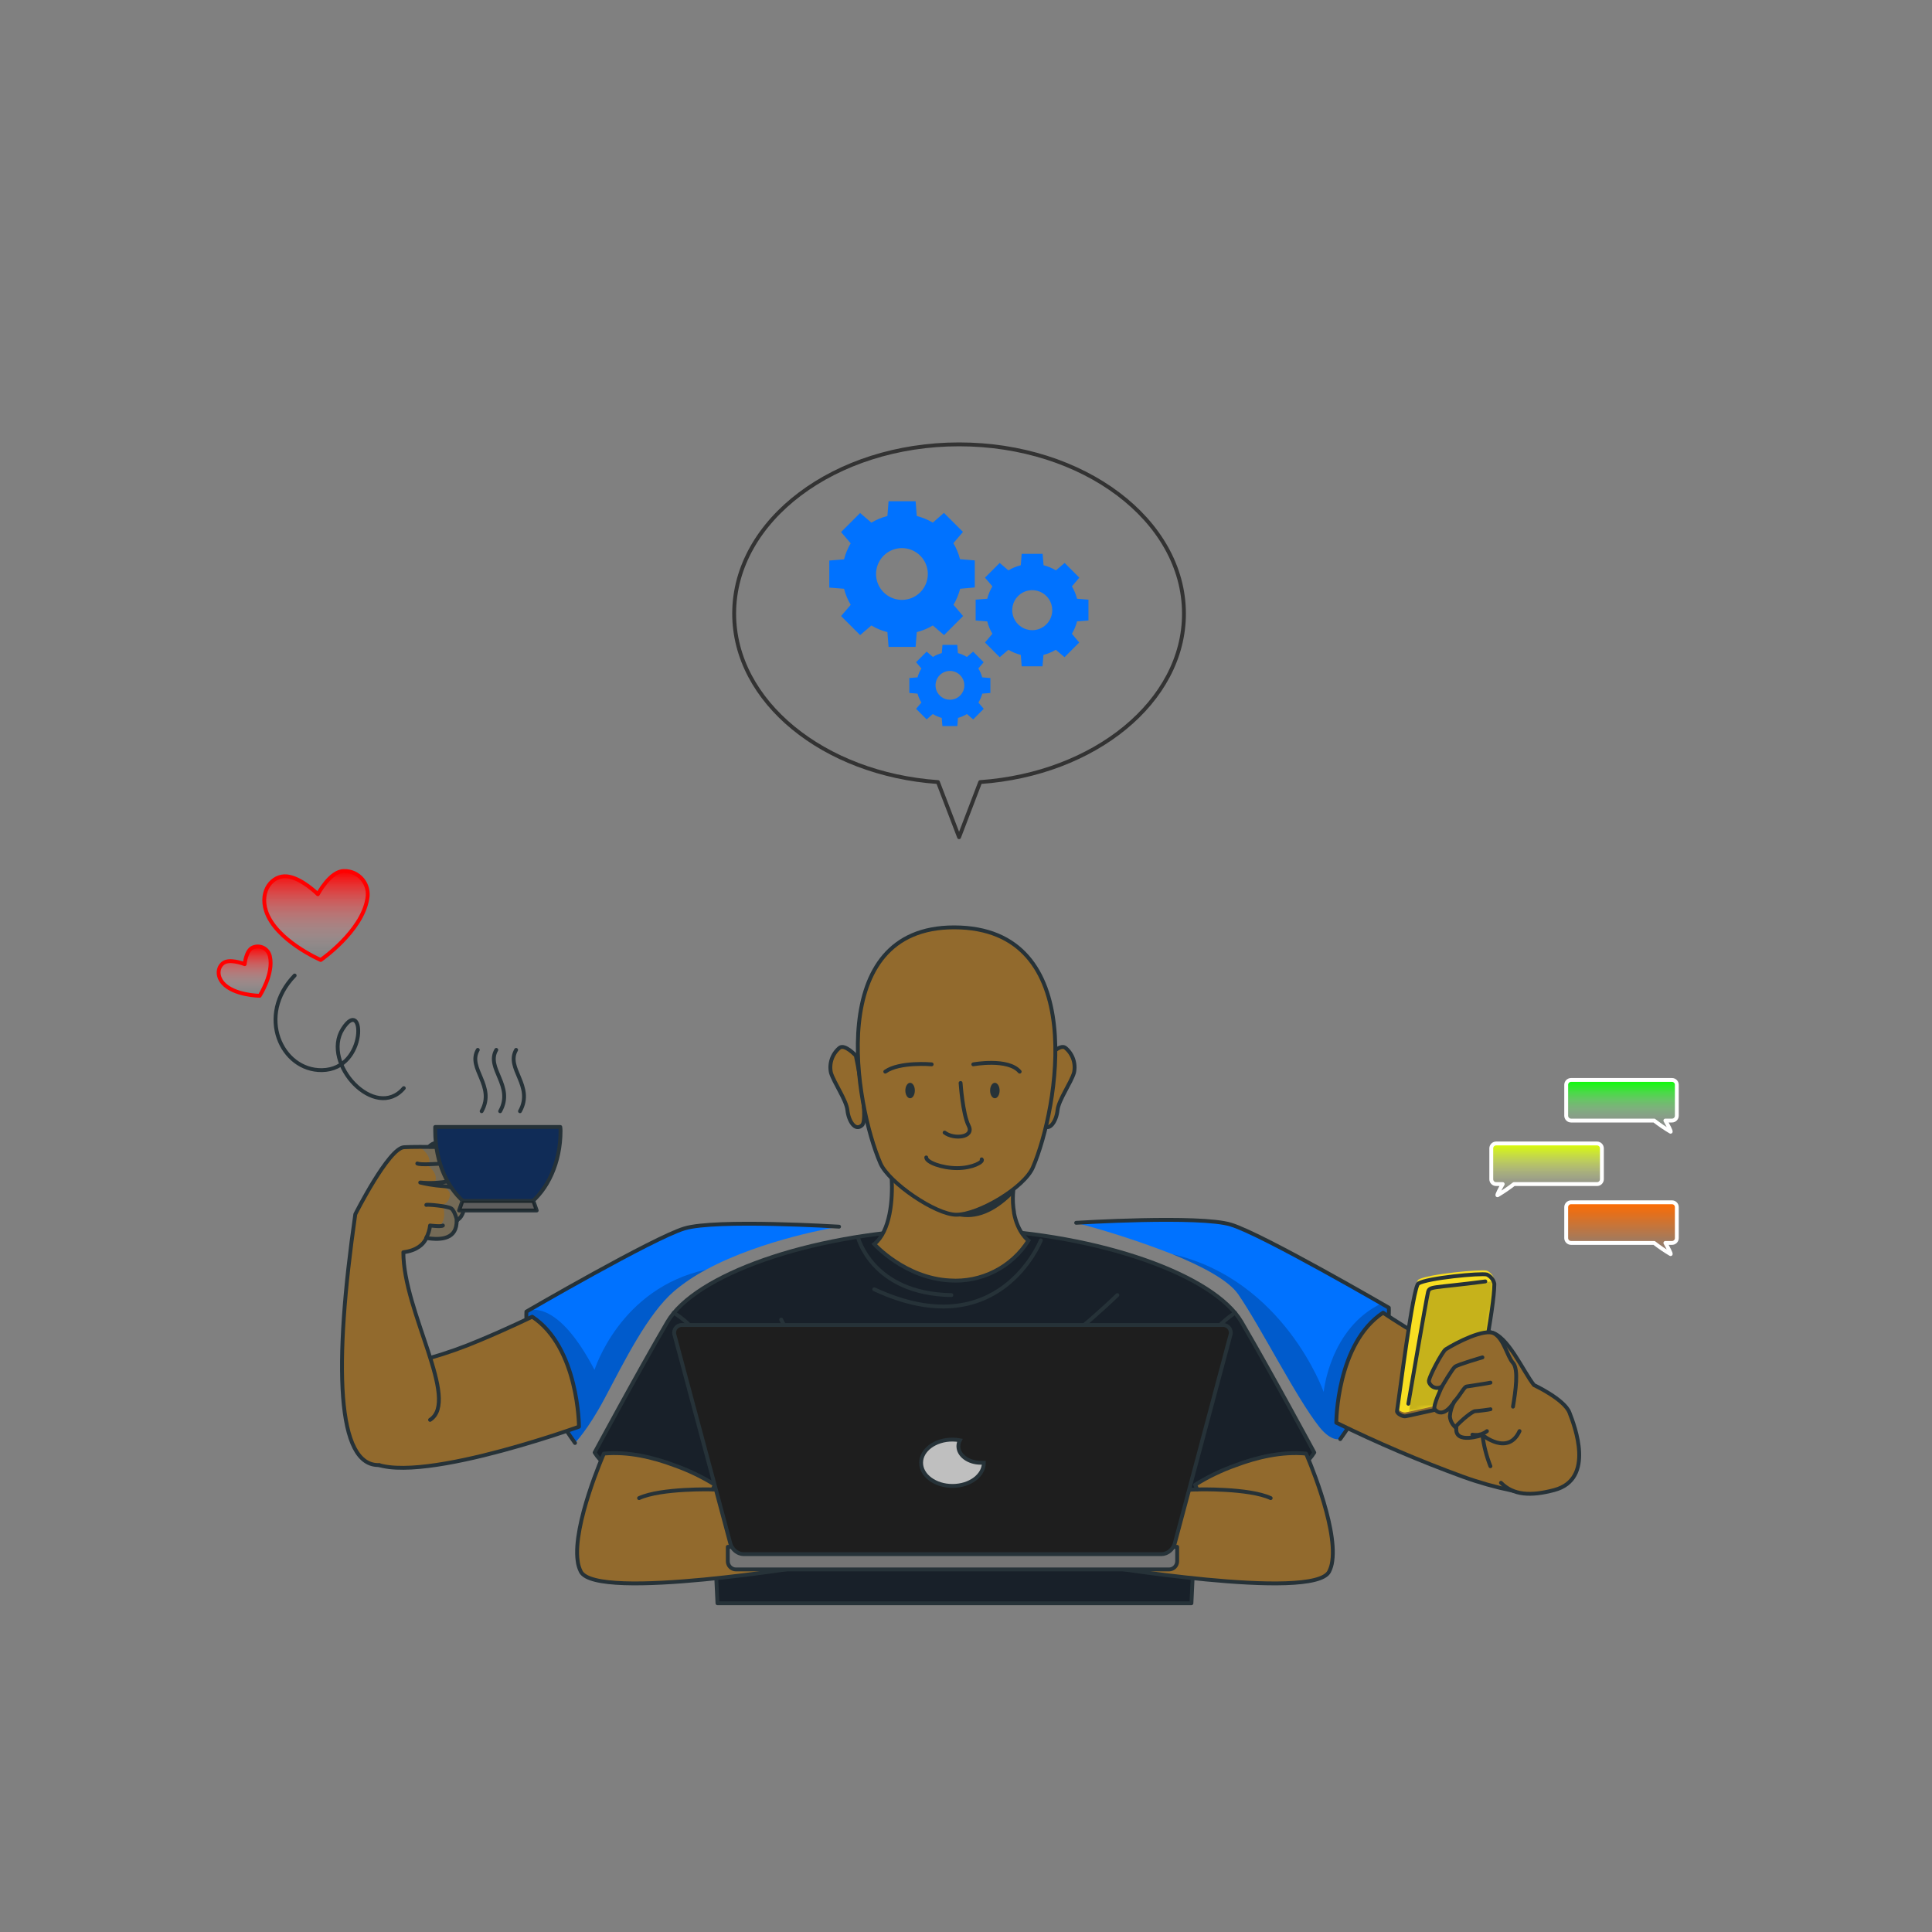 <svg width="500" height="500" viewBox="0 0 500 500" fill="none" xmlns="http://www.w3.org/2000/svg">
<rect x="0" y="0" width="500" height="500" fill="#808080" stroke="none"/>
<path d="M413.31 295.93H387.2C386.866 295.93 386.545 296.063 386.309 296.299C386.073 296.535 385.94 296.856 385.94 297.19V305.19C385.94 305.355 385.973 305.518 386.036 305.671C386.1 305.823 386.193 305.961 386.31 306.077C386.427 306.194 386.566 306.286 386.719 306.348C386.871 306.41 387.035 306.441 387.2 306.44H388.9C388.27 307.55 387.31 309.34 387.55 309.34C389.03 308.465 390.453 307.497 391.81 306.44H413.31C413.642 306.44 413.961 306.309 414.197 306.074C414.433 305.84 414.567 305.522 414.57 305.19V297.19C414.567 296.857 414.434 296.538 414.198 296.302C413.962 296.066 413.643 295.933 413.31 295.93Z" fill="url(#paint0_linear_0_1)" stroke="white" stroke-linecap="round" stroke-linejoin="round"/>
<path d="M406.59 311.15H432.7C432.866 311.149 433.03 311.18 433.184 311.243C433.337 311.306 433.477 311.399 433.594 311.516C433.711 311.633 433.804 311.773 433.867 311.926C433.93 312.08 433.961 312.244 433.96 312.41V320.41C433.961 320.576 433.93 320.74 433.867 320.894C433.804 321.047 433.711 321.187 433.594 321.304C433.477 321.421 433.337 321.514 433.184 321.577C433.03 321.64 432.866 321.671 432.7 321.67H431C431.62 322.78 432.59 324.57 432.35 324.57C430.87 323.695 429.447 322.727 428.09 321.67H406.59C406.256 321.67 405.935 321.537 405.699 321.301C405.463 321.065 405.33 320.744 405.33 320.41V312.41C405.33 312.076 405.463 311.755 405.699 311.519C405.935 311.283 406.256 311.15 406.59 311.15Z" fill="url(#paint1_linear_0_1)" stroke="white" stroke-linecap="round" stroke-linejoin="round"/>
<path d="M406.59 279.49H432.7C432.866 279.489 433.03 279.52 433.184 279.583C433.337 279.646 433.477 279.739 433.594 279.856C433.711 279.973 433.804 280.113 433.867 280.266C433.93 280.42 433.961 280.584 433.96 280.75V288.75C433.96 288.915 433.927 289.078 433.864 289.231C433.8 289.383 433.707 289.521 433.59 289.637C433.473 289.754 433.334 289.846 433.181 289.908C433.029 289.97 432.865 290.001 432.7 290H431C431.62 291.11 432.59 292.9 432.35 292.9C430.87 292.025 429.447 291.057 428.09 290H406.59C406.258 290 405.939 289.869 405.703 289.635C405.467 289.4 405.333 289.082 405.33 288.75V280.75C405.33 280.416 405.463 280.095 405.699 279.859C405.935 279.623 406.256 279.49 406.59 279.49Z" fill="url(#paint2_linear_0_1)" stroke="white" stroke-linecap="round" stroke-linejoin="round"/>
<path d="M95.05 232.64C95.235 231.753 95.216 230.835 94.995 229.956C94.774 229.076 94.357 228.259 93.775 227.564C93.192 226.869 92.46 226.315 91.633 225.944C90.806 225.573 89.906 225.393 89 225.42C85.42 225.42 82.26 231.42 82.26 231.42C82.26 231.42 78.02 227.17 74.26 226.8C70.5 226.43 67.11 230.48 68.86 235.8C71.38 243.42 83 248.44 83 248.44C83 248.44 93.62 241.12 95.05 232.64Z" fill="url(#paint3_linear_0_1)" stroke="#FF0000" stroke-linecap="round" stroke-linejoin="round"/>
<path d="M69.85 247.51C69.753 247.039 69.551 246.596 69.26 246.213C68.969 245.831 68.595 245.519 68.167 245.3C67.739 245.081 67.267 244.961 66.787 244.949C66.306 244.937 65.829 245.033 65.39 245.23C63.65 245.98 63.32 249.52 63.32 249.52C63.32 249.52 60.32 248.32 58.47 248.9C56.62 249.48 55.73 252.16 57.68 254.4C60.49 257.63 67.2 257.71 67.2 257.71C67.2 257.71 70.89 252 69.85 247.51Z" fill="url(#paint4_linear_0_1)" stroke="#FF0000" stroke-linecap="round" stroke-linejoin="round"/>
<path d="M76.26 252.46C66.26 262.77 72.8 277.13 83.34 276.95C95.27 276.76 94.34 257.38 88.69 266.3C83.04 275.22 97.14 290.3 104.5 281.61" stroke="#263238" stroke-linecap="round" stroke-linejoin="round"/>
<path d="M306.41 158.8C306.41 134.61 280.35 115 248.21 115C216.07 115 190 134.61 190 158.8C190 181.6 213.16 200.33 242.74 202.4L248.21 216.67L253.67 202.4C283.21 200.33 306.41 181.6 306.41 158.8Z" fill="url(#paint5_linear_0_1)" stroke="#333333" stroke-linecap="round" stroke-linejoin="round"/>
<path d="M252.27 152.03V145.03L248.45 144.72C248.082 143.26 247.502 141.862 246.73 140.57L249.22 137.66L244.29 132.73L241.41 135.26C240.116 134.492 238.718 133.913 237.26 133.54L236.96 129.72H229.96L229.66 133.54C228.202 133.913 226.804 134.492 225.51 135.26L222.6 132.77L217.67 137.7L220.16 140.61C219.388 141.902 218.808 143.3 218.44 144.76L214.62 145.07V152.07L218.44 152.37C218.808 153.83 219.388 155.228 220.16 156.52L217.67 159.44L222.6 164.36L225.51 161.87C226.8 162.646 228.199 163.226 229.66 163.59L229.96 167.41H236.96L237.26 163.59C238.721 163.226 240.12 162.646 241.41 161.87L244.32 164.36L249.25 159.44L246.76 156.52C247.532 155.228 248.112 153.83 248.48 152.37L252.27 152.03ZM233.41 155.25C232.085 155.248 230.791 154.853 229.69 154.116C228.59 153.379 227.733 152.331 227.227 151.107C226.722 149.883 226.59 148.536 226.85 147.237C227.11 145.938 227.749 144.745 228.686 143.809C229.623 142.873 230.817 142.236 232.117 141.978C233.416 141.72 234.763 141.854 235.986 142.361C237.21 142.868 238.256 143.727 238.992 144.829C239.727 145.93 240.12 147.225 240.12 148.55C240.12 149.431 239.946 150.303 239.609 151.116C239.272 151.93 238.777 152.669 238.154 153.291C237.531 153.913 236.791 154.407 235.977 154.743C235.163 155.079 234.291 155.251 233.41 155.25Z" fill="#0072FF"/>
<path d="M281.69 160.58V155.19L278.74 154.96C278.454 153.832 278.006 152.75 277.41 151.75L279.33 149.5L275.53 145.69L273.27 147.61C272.273 147.014 271.195 146.566 270.07 146.28L269.83 143.33H264.41L264.18 146.28C263.052 146.566 261.97 147.014 260.97 147.61L258.72 145.69L254.91 149.5L256.83 151.75C256.234 152.75 255.786 153.832 255.5 154.96L252.5 155.19V160.58L255.5 160.81C255.783 161.94 256.231 163.021 256.83 164.02L254.91 166.28L258.72 170.08L260.97 168.16C261.97 168.756 263.052 169.204 264.18 169.49L264.41 172.44H269.8L270.04 169.49C271.165 169.204 272.243 168.756 273.24 168.16L275.5 170.08L279.3 166.28L277.41 164.02C278.007 163.02 278.455 161.939 278.74 160.81L281.69 160.58ZM267.14 163.09C266.116 163.09 265.114 162.786 264.262 162.217C263.41 161.648 262.746 160.839 262.354 159.892C261.962 158.946 261.86 157.904 262.06 156.899C262.259 155.895 262.753 154.972 263.477 154.247C264.202 153.523 265.125 153.029 266.129 152.83C267.134 152.63 268.176 152.732 269.122 153.124C270.069 153.516 270.878 154.18 271.447 155.032C272.016 155.884 272.32 156.885 272.32 157.91C272.321 158.591 272.188 159.265 271.928 159.894C271.669 160.523 271.287 161.094 270.806 161.576C270.324 162.057 269.753 162.439 269.124 162.698C268.495 162.958 267.821 163.091 267.14 163.09Z" fill="#0072FF"/>
<path d="M256.31 179.34V175.47L254.19 175.3C253.973 174.488 253.635 173.713 253.19 173L254.57 171.38L251.84 168.64L250.22 170.02C249.504 169.574 248.725 169.237 247.91 169.02L247.74 166.89H243.91L243.74 169.02C242.925 169.237 242.146 169.574 241.43 170.02L239.81 168.64L237.08 171.38L238.46 173C238.015 173.713 237.677 174.488 237.46 175.3L235.34 175.47V179.34L237.46 179.51C237.678 180.325 238.015 181.104 238.46 181.82L237.08 183.44L239.81 186.18L241.41 184.79C242.126 185.235 242.905 185.572 243.72 185.79L243.89 187.91H247.76L247.93 185.79C248.745 185.572 249.524 185.235 250.24 184.79L251.86 186.18L254.59 183.44L253.21 181.82C253.655 181.104 253.992 180.325 254.21 179.51L256.31 179.34ZM245.85 181.09C245.111 181.092 244.389 180.875 243.774 180.466C243.159 180.056 242.679 179.474 242.396 178.792C242.112 178.11 242.038 177.359 242.181 176.635C242.325 175.91 242.68 175.245 243.203 174.723C243.725 174.2 244.39 173.845 245.115 173.701C245.839 173.558 246.59 173.632 247.272 173.916C247.954 174.199 248.536 174.679 248.946 175.294C249.355 175.909 249.572 176.631 249.57 177.37C249.57 178.357 249.178 179.303 248.48 180C247.783 180.698 246.837 181.09 245.85 181.09Z" fill="#0072FF"/>
<path opacity="0.15" d="M399.37 172C399.37 172 399.37 172.08 399.37 172.19C399.376 172.127 399.376 172.063 399.37 172Z" fill="black"/>
<path d="M346.85 372.4C346.85 372.4 344.65 373.29 341.48 369.33C335.48 361.79 326.43 343.68 320.48 335C317.94 331.28 310.92 327.62 303.33 324.55C295.212 321.379 286.918 318.678 278.49 316.46C278.49 316.46 310.43 314.46 318.54 316.93C325.54 319.03 350.42 333.25 357.54 337.34L359.44 338.44C359.44 338.44 360.5 353.5 346.85 372.4Z" fill="#0072FF"/>
<path opacity="0.2" d="M346.85 372.4C346.85 372.4 344.65 373.29 341.48 369.33C335.48 361.79 326.43 343.68 320.48 335C317.94 331.28 310.92 327.62 303.33 324.55C332.33 331.17 342.57 360.25 342.57 360.25C342.57 360.25 344.11 343.74 357.51 337.34L359.41 338.44C359.41 338.44 360.5 353.5 346.85 372.4Z" fill="black"/>
<path d="M278.51 316.46C278.51 316.46 310.45 314.46 318.56 316.93C326.67 319.4 359.43 338.44 359.43 338.44C359.43 338.44 360.5 353.5 346.85 372.44" stroke="#263238" stroke-linecap="round" stroke-linejoin="round"/>
<path d="M400.12 385.38C398.47 386.5 395.31 386.49 391.3 385.75C387.003 384.87 382.775 383.681 378.65 382.19C367.47 378.106 356.515 373.433 345.83 368.19C345.83 368.19 345.88 347.67 357.94 339.72C357.94 339.72 373.58 350.43 383.65 353.08C392.09 355.35 400.12 385.38 400.12 385.38Z" fill="#926A2D"/>
<path d="M400.12 385.38C398.47 386.5 395.31 386.49 391.3 385.75C387.003 384.87 382.775 383.681 378.65 382.19C367.47 378.106 356.515 373.433 345.83 368.19C345.83 368.19 345.88 347.67 357.94 339.72C357.94 339.72 373.58 350.43 383.65 353.08C392.09 355.35 400.12 385.38 400.12 385.38Z" stroke="#263238" stroke-linecap="round" stroke-linejoin="round"/>
<path d="M385.72 379.46C384.696 376.86 384.001 374.142 383.65 371.37Z" fill="white"/>
<path d="M385.72 379.46C384.696 376.86 384.001 374.142 383.65 371.37" stroke="#263238" stroke-linecap="round" stroke-linejoin="round"/>
<path d="M385.73 344.8C390.17 345.5 394.25 355.06 397 358.46C397 358.46 404.83 362.11 406.17 365.56C407.51 369.01 412.84 382.79 402.25 385.62C396.16 387.25 391.61 386.97 388.45 383.74" fill="#926A2D"/>
<path d="M385.73 344.8C390.17 345.5 394.25 355.06 397 358.46C397 358.46 404.83 362.11 406.17 365.56C407.51 369.01 412.84 382.79 402.25 385.62C396.16 387.25 391.61 386.97 388.45 383.74" stroke="#263238" stroke-linecap="round" stroke-linejoin="round"/>
<path d="M386.73 331.21V331.53C386.68 334.47 385.85 340.3 383.98 350.63C382.23 360.29 381.9 361.04 380.73 361.53C379.3 362.12 369.05 364.4 364.68 365.34L363.73 365.54C363.1 365.68 361.44 364.81 361.55 364.18C362.07 360.99 365.63 332.18 367.06 331.18C369.23 329.76 383.26 328.42 384.82 328.85C385.296 329.074 385.715 329.402 386.046 329.811C386.377 330.219 386.611 330.698 386.73 331.21Z" fill="#F8DE22"/>
<mask id="mask0_0_1" style="mask-type:luminance" maskUnits="userSpaceOnUse" x="361" y="328" width="26" height="38">
<path d="M386.73 331.21V331.53C386.68 334.47 385.85 340.3 383.98 350.63C382.23 360.29 381.9 361.04 380.73 361.53C379.3 362.12 369.05 364.4 364.68 365.34L363.73 365.54C363.1 365.68 361.44 364.81 361.55 364.18C362.07 360.99 365.63 332.18 367.06 331.18C369.23 329.76 383.26 328.42 384.82 328.85C385.296 329.074 385.715 329.402 386.046 329.811C386.377 330.219 386.611 330.698 386.73 331.21Z" fill="white"/>
</mask>
<g mask="url(#mask0_0_1)">
<path opacity="0.2" d="M386.73 331.53C386.68 334.47 385.85 340.3 383.98 350.63C382.23 360.29 381.9 361.04 380.73 361.53C379.3 362.12 369.05 364.4 364.68 365.34C365.21 361.17 366.81 349.52 370.11 333.56L386.73 331.53Z" fill="black"/>
</g>
<path d="M386.73 332.21V332.53C386.68 335.47 385.85 341.3 383.98 351.63C382.23 361.29 381.9 362.04 380.73 362.53C379.3 363.12 369.05 365.4 364.68 366.34L363.73 366.54C363.1 366.68 361.44 365.81 361.55 365.18C362.07 361.99 365.63 333.18 367.06 332.18C369.23 330.76 383.26 329.42 384.82 329.85C385.296 330.074 385.715 330.402 386.046 330.811C386.377 331.219 386.611 331.698 386.73 332.21Z" stroke="#263238" stroke-linecap="round" stroke-linejoin="round"/>
<path d="M364.48 363.29C364.48 363.29 369.14 336.13 369.56 334.46C369.98 332.79 370.4 333.46 384.4 331.63" stroke="#263238" stroke-linecap="round" stroke-linejoin="round"/>
<path d="M383.65 371.37C383.65 371.37 376.4 373.96 376.9 369.54C376.419 369.192 376.021 368.744 375.732 368.225C375.444 367.707 375.272 367.132 375.23 366.54C375.327 365.192 375.727 363.883 376.4 362.71C376.4 362.71 373.65 367.46 371.31 364.71C370.7 363.99 373.19 358.83 373.19 358.83C372.9 359.021 372.569 359.142 372.224 359.183C371.879 359.225 371.529 359.186 371.202 359.07C370.874 358.954 370.578 358.763 370.337 358.513C370.095 358.264 369.915 357.961 369.81 357.63C369.48 356.84 373.3 349.74 374.14 349.21C376.94 347.45 384.23 343.69 386.73 345.12C389.23 346.55 390.06 351.04 391.56 352.71C393.06 354.38 392.23 360.04 391.56 364.04" fill="#926A2D"/>
<path d="M383.65 371.37C383.65 371.37 376.4 373.96 376.9 369.54C376.419 369.192 376.021 368.744 375.732 368.225C375.444 367.707 375.272 367.132 375.23 366.54C375.327 365.192 375.727 363.883 376.4 362.71C376.4 362.71 373.65 367.46 371.31 364.71C370.7 363.99 373.19 358.83 373.19 358.83C372.9 359.021 372.569 359.142 372.224 359.183C371.879 359.225 371.529 359.186 371.202 359.07C370.874 358.954 370.578 358.763 370.337 358.513C370.095 358.264 369.915 357.961 369.81 357.63C369.48 356.84 373.3 349.74 374.14 349.21C376.94 347.45 384.23 343.69 386.73 345.12C389.23 346.55 390.06 351.04 391.56 352.71C393.06 354.38 392.23 360.04 391.56 364.04" stroke="#263238" stroke-linecap="round" stroke-linejoin="round"/>
<path d="M373.19 358.83C373.19 358.83 375.81 354.29 376.56 353.71C377.31 353.13 383.65 351.29 383.65 351.29" fill="#926A2D"/>
<path d="M373.19 358.83C373.19 358.83 375.81 354.29 376.56 353.71C377.31 353.13 383.65 351.29 383.65 351.29" stroke="#263238" stroke-linecap="round" stroke-linejoin="round"/>
<path d="M376.4 362.71C377.98 360.96 378.9 358.94 379.56 358.83C380.22 358.72 385.31 357.96 385.73 357.83" fill="#926A2D"/>
<path d="M376.4 362.71C377.98 360.96 378.9 358.94 379.56 358.83C380.22 358.72 385.31 357.96 385.73 357.83" stroke="#263238" stroke-linecap="round" stroke-linejoin="round"/>
<path d="M376.63 369.33C378.4 367.33 381.15 365.21 381.73 365.21C382.31 365.21 385.56 364.79 385.73 364.71" fill="#926A2D"/>
<path d="M376.63 369.33C378.4 367.33 381.15 365.21 381.73 365.21C382.31 365.21 385.56 364.79 385.73 364.71" stroke="#263238" stroke-linecap="round" stroke-linejoin="round"/>
<path d="M384.82 370.38C384.294 370.79 383.687 371.084 383.038 371.241C382.39 371.398 381.715 371.414 381.06 371.29" fill="white"/>
<path d="M384.82 370.38C384.294 370.79 383.687 371.084 383.038 371.241C382.39 371.398 381.715 371.414 381.06 371.29" stroke="#263238" stroke-linecap="round" stroke-linejoin="round"/>
<path d="M383.65 371.37C383.65 371.37 390.25 376.88 393.25 370.37Z" fill="#926A2D"/>
<path d="M383.65 371.37C383.65 371.37 390.25 376.88 393.25 370.37" stroke="#263238" stroke-linecap="round" stroke-linejoin="round"/>
<path d="M217.15 317.46C217.15 317.46 197.52 320.59 182.75 328.58C179.809 330.13 177.04 331.987 174.49 334.12C167.62 340.01 161.62 352.21 156.49 361.88C152.11 370.12 148.8 373.4 148.8 373.4C135.16 354.5 136.22 339.4 136.22 339.4L136.35 339.33C138.57 338.03 169.19 320.26 177.09 317.89C185.21 315.49 217.15 317.46 217.15 317.46Z" fill="#0072FF"/>
<path opacity="0.2" d="M182.75 328.58C179.809 330.13 177.04 331.987 174.49 334.12C167.62 340.01 161.62 352.21 156.49 361.88C152.11 370.12 148.8 373.4 148.8 373.4C135.16 354.5 136.22 339.4 136.22 339.4L136.35 339.33C137.35 338.86 144.47 336.51 153.86 354.53C153.87 354.57 160.36 333.38 182.75 328.58Z" fill="black"/>
<path d="M116.81 295.84C116.81 295.84 108.23 293.62 110.81 301.66C113.39 309.7 122.58 309.44 122.58 309.44" fill="white"/>
<path d="M116.81 295.84C116.81 295.84 108.23 293.62 110.81 301.66C113.39 309.7 122.58 309.44 122.58 309.44" stroke="#263238" stroke-linecap="round" stroke-linejoin="round"/>
<path d="M217.15 317.46C217.15 317.46 185.21 315.46 177.1 317.93C168.99 320.4 136.23 339.44 136.23 339.44C136.23 339.44 135.17 354.5 148.81 373.44" stroke="#263238" stroke-linecap="round" stroke-linejoin="round"/>
<path d="M149.84 369.23C149.84 369.23 102.33 386.44 94.57 377.09C96.782 371.028 99.561 365.189 102.87 359.65C105.44 355.59 108.39 352.2 111.35 351.42C115.729 350.156 120.027 348.626 124.22 346.84C131.42 343.84 137.73 340.76 137.73 340.76C149.78 348.71 149.84 369.23 149.84 369.23Z" fill="#926A2D"/>
<path d="M149.84 369.23C149.84 369.23 102.33 386.44 94.57 377.09C96.782 371.028 99.561 365.189 102.87 359.65C105.44 355.59 108.39 352.2 111.35 351.42C115.729 350.156 120.027 348.626 124.22 346.84C131.42 343.84 137.73 340.76 137.73 340.76C149.78 348.71 149.84 369.23 149.84 369.23Z" stroke="#263238" stroke-linecap="round" stroke-linejoin="round"/>
<path d="M98.22 379.15C87.04 379.65 86.33 353.33 91.95 314.24C91.95 314.24 100.57 297.13 104.55 296.9C105.62 296.84 107.1 296.81 108.68 296.81C112.97 296.81 118.05 296.9 118.05 296.9C118.05 296.9 120.35 306.81 120.37 310.18C120.37 315.23 118.18 315.8 118.18 315.8C118.3 320.56 114.45 321.04 110.32 320.39C110.248 320.601 110.15 320.802 110.03 320.99C109.48 321.91 108.03 323.62 104.39 324.08C104.33 339.33 119.14 362.42 111.3 367.46" fill="#926A2D"/>
<path opacity="0.2" d="M120.37 310.18C120.37 315.23 118.18 315.8 118.18 315.8C118.3 320.56 114.45 321.04 110.32 320.39C110.248 320.601 110.15 320.802 110.03 320.99L111.3 317.16C111.97 317.457 112.721 317.517 113.43 317.33C115.93 316.1 114.62 311.79 114.62 311.79C115.109 311.602 115.537 311.283 115.858 310.869C116.179 310.455 116.38 309.961 116.44 309.44C116.83 307.44 112.44 306.14 112.44 306.14C113.81 303.85 110.76 301.66 110.76 301.66C111.85 300.02 110.43 298.22 108.65 296.81C112.94 296.81 118.02 296.9 118.02 296.9C118.02 296.9 120.35 306.81 120.37 310.18Z" fill="#0072FF"/>
<path d="M98.22 379.15C87.04 379.65 86.33 353.33 91.95 314.24C91.95 314.24 100.57 297.13 104.55 296.9C105.62 296.84 107.1 296.81 108.68 296.81C112.97 296.81 118.05 296.9 118.05 296.9C118.05 296.9 120.35 306.81 120.37 310.18C120.37 315.23 118.18 315.8 118.18 315.8C118.3 320.56 114.45 321.04 110.32 320.39C110.248 320.601 110.15 320.802 110.03 320.99C109.48 321.91 108.03 323.62 104.39 324.08C104.33 339.33 119.14 362.42 111.3 367.46" stroke="#263238" stroke-linecap="round" stroke-linejoin="round"/>
<path d="M118.1 308.72C116.72 306.18 115.39 307.65 108.75 306.04C111.278 306.275 113.826 306.154 116.32 305.68" stroke="#263238" stroke-linecap="round" stroke-linejoin="round"/>
<path d="M108 301.11C108.9 301.51 112.81 301.22 114.64 301.11" stroke="#263238" stroke-linecap="round" stroke-linejoin="round"/>
<path d="M110.32 311.83C110.32 311.64 115.91 312.11 116.82 312.77C117.73 313.43 118.3 315.91 118.3 315.91" stroke="#263238" stroke-linecap="round" stroke-linejoin="round"/>
<path d="M114.62 317.16C114.2 317.54 111.3 317.16 111.3 317.16C111.174 318.29 110.834 319.386 110.3 320.39" stroke="#263238" stroke-linecap="round" stroke-linejoin="round"/>
<path d="M145.07 292.66C145.07 300.86 141.72 308 136.78 311.75H120.93C115.93 308 112.63 300.86 112.63 292.66C112.63 292.32 112.63 291.99 112.63 291.66H145C145.05 292 145.07 292.32 145.07 292.66Z" fill="#102C57"/>
<path d="M145.07 292.66C145.07 300.86 141.72 308 136.78 311.75H120.93C115.93 308 112.63 300.86 112.63 292.66C112.63 292.32 112.63 291.99 112.63 291.66H145C145.05 292 145.07 292.32 145.07 292.66Z" stroke="#263238" stroke-linecap="round" stroke-linejoin="round"/>
<path d="M138.04 310.81H119.67L118.81 313.27H138.9L138.04 310.81Z" fill="#757575" stroke="#263238" stroke-linecap="round" stroke-linejoin="round"/>
<path opacity="0.2" d="M138.9 313.27L138.04 310.81H119.67L118.81 313.27" fill="black"/>
<path d="M123.65 271.71C120.86 276.5 128.34 281.01 124.65 287.58" stroke="#263238" stroke-linecap="round" stroke-linejoin="round"/>
<path d="M128.44 271.71C125.65 276.51 133.13 281.01 129.44 287.58" stroke="#263238" stroke-linecap="round" stroke-linejoin="round"/>
<path d="M133.57 271.71C130.78 276.51 138.26 281.01 134.57 287.58" stroke="#263238" stroke-linecap="round" stroke-linejoin="round"/>
<path d="M321.3 342.12C314.19 329.99 284.78 319.44 252.11 318.12H251.85L248.64 318.03H245.38L242.17 318.12H241.89C209.23 319.42 179.83 329.98 172.72 342.12C165.13 355.07 153.89 375.91 153.89 375.91C160.19 386.11 184.39 387.48 184.39 387.48L185.68 414.92H308.34L309.63 387.48C309.63 387.48 333.83 386.11 340.13 375.91C340.13 375.91 328.89 355.07 321.3 342.12Z" fill="#182029" stroke="#263238" stroke-linecap="round" stroke-linejoin="round"/>
<path d="M210.94 405C210.94 405 154.39 414.49 150.32 406.74C149.888 405.875 149.61 404.941 149.5 403.98C148.17 394.63 156.28 376.19 156.28 376.19C162.57 375.59 169.17 377.19 174.45 379.19C178.142 380.483 181.681 382.18 185 384.25L184.58 385.17L184.44 385.46L197.65 385.88L209.47 386.26H209.74L210.94 405Z" fill="#926A2D"/>
<path d="M210.94 405C210.94 405 154.39 414.49 150.32 406.74C149.888 405.875 149.61 404.941 149.5 403.98C148.17 394.63 156.28 376.19 156.28 376.19C162.57 375.59 169.17 377.19 174.45 379.19C178.142 380.483 181.681 382.18 185 384.25L184.58 385.17L184.44 385.46L197.65 385.88L209.47 386.26H209.74L210.94 405Z" stroke="#263238" stroke-linecap="round" stroke-linejoin="round"/>
<path d="M184.44 385.46C184.44 385.46 171.08 385.1 165.39 387.71" stroke="#263238" stroke-linecap="round" stroke-linejoin="round"/>
<path d="M304.65 381.67C304.65 381.67 299.41 357.45 309.56 345.73" stroke="#263238" stroke-linecap="round" stroke-linejoin="round"/>
<path d="M313.54 357.79C313.54 357.79 306.67 362.79 305.42 370.88" stroke="#263238" stroke-linecap="round" stroke-linejoin="round"/>
<path d="M184.44 342.91C190.107 355.482 191.481 369.57 188.35 383" stroke="#263238" stroke-linecap="round" stroke-linejoin="round"/>
<path d="M177.71 351.29C177.71 351.29 185.04 355.75 188.35 362.71" stroke="#263238" stroke-linecap="round" stroke-linejoin="round"/>
<path d="M269.36 321C269.36 321 258.52 348.67 226.26 333.67" stroke="#263238" stroke-linecap="round" stroke-linejoin="round"/>
<path d="M319.62 339.76C314.9 342.888 311.337 347.48 309.48 352.83" stroke="#263238" stroke-linecap="round" stroke-linejoin="round"/>
<path d="M174.38 339.76C178.215 342.094 181.236 345.555 183.03 349.67" stroke="#263238" stroke-linecap="round" stroke-linejoin="round"/>
<path d="M222 320.1C222 320.1 225.59 334.83 246.21 335.17" stroke="#263238" stroke-linecap="round" stroke-linejoin="round"/>
<path d="M289.17 335.17C289.17 335.17 250.83 372.61 223.67 373.97" stroke="#263238" stroke-linecap="round" stroke-linejoin="round"/>
<path d="M202.17 341.5C202.17 341.5 207.48 353.42 217.17 357.79" stroke="#263238" stroke-linecap="round" stroke-linejoin="round"/>
<path d="M283.35 405C283.35 405 339.9 414.49 343.97 406.74C344.402 405.875 344.68 404.941 344.79 403.98C346.12 394.63 338.01 376.19 338.01 376.19C331.72 375.59 325.12 377.19 319.84 379.19C316.151 380.487 312.616 382.187 309.3 384.26L309.72 385.18L309.86 385.47L296.65 385.89L284.83 386.27H284.56L283.35 405Z" fill="#926A2D"/>
<path d="M283.35 405C283.35 405 339.9 414.49 343.97 406.74C344.402 405.875 344.68 404.941 344.79 403.98C346.12 394.63 338.01 376.19 338.01 376.19C331.72 375.59 325.12 377.19 319.84 379.19C316.151 380.487 312.616 382.187 309.3 384.26L309.72 385.18L309.86 385.47L296.65 385.89L284.83 386.27H284.56L283.35 405Z" stroke="#263238" stroke-linecap="round" stroke-linejoin="round"/>
<path d="M309.85 385.46C309.85 385.46 323.21 385.1 328.85 387.71" stroke="#263238" stroke-linecap="round" stroke-linejoin="round"/>
<path d="M266.16 321.06C264.016 324.451 260.997 327.2 257.42 329.016C253.843 330.833 249.843 331.649 245.84 331.38C234.21 330.8 226.26 321.98 226.26 321.98C230.44 318.59 231.06 310.39 230.77 304.98C230.77 304.85 230.77 304.74 230.77 304.62C230.77 304.27 230.72 303.92 230.7 303.62C230.516 301.326 230.158 299.05 229.63 296.81L264.44 298.55C263.162 301.921 262.394 305.463 262.16 309.06C262.071 310.635 262.162 312.215 262.43 313.77V313.92C263.4 319.09 266.16 321.06 266.16 321.06Z" fill="#926A2D" stroke="#263238" stroke-miterlimit="10"/>
<path d="M188.35 400.33V404.05C188.35 404.612 188.573 405.151 188.971 405.549C189.369 405.947 189.908 406.17 190.47 406.17H302.53C303.092 406.17 303.631 405.947 304.029 405.549C304.427 405.151 304.65 404.612 304.65 404.05V400.33H188.35Z" fill="#757575" stroke="#263238" stroke-linecap="round" stroke-linejoin="round"/>
<path d="M318.41 345.6L304 399.52C303.83 400.072 303.538 400.579 303.148 401.005C302.757 401.43 302.276 401.764 301.74 401.98C301.372 402.13 300.978 402.208 300.58 402.21H192.45C192.052 402.208 191.658 402.13 191.29 401.98C190.754 401.764 190.273 401.43 189.882 401.005C189.492 400.579 189.2 400.072 189.03 399.52L174.59 345.6C174.475 345.288 174.439 344.952 174.486 344.622C174.533 344.293 174.662 343.98 174.861 343.713C175.059 343.446 175.322 343.232 175.624 343.092C175.926 342.952 176.258 342.889 176.59 342.91H316.44C316.77 342.895 317.098 342.961 317.396 343.103C317.694 343.246 317.952 343.46 318.147 343.726C318.342 343.993 318.468 344.303 318.514 344.63C318.56 344.957 318.524 345.29 318.41 345.6Z" fill="#1E1E1E" stroke="#263238" stroke-miterlimit="10"/>
<path d="M253.82 378.56C250.62 378.56 248.03 376.64 248.03 374.28C248.033 373.743 248.167 373.214 248.42 372.74C247.787 372.623 247.144 372.563 246.5 372.56C242.02 372.56 238.38 375.25 238.38 378.56C238.38 381.87 242.02 384.56 246.5 384.56C250.98 384.56 254.62 381.88 254.62 378.56C254.36 378.54 254.09 378.56 253.82 378.56Z" fill="#BFBFBF" stroke="#263238" stroke-miterlimit="10"/>
<path d="M264.42 298.54C263.142 301.911 262.374 305.453 262.14 309.05C258.36 312.84 253.73 315.65 248.62 314.85C241.23 313.69 235.08 308.23 230.68 303.61C230.496 301.316 230.138 299.04 229.61 296.8L264.42 298.54Z" fill="#263238"/>
<path d="M271.51 273.2C271.51 273.2 274.32 270.15 275.7 271.15C276.631 271.913 277.335 272.917 277.733 274.053C278.132 275.189 278.21 276.413 277.96 277.59C277.21 280.18 273.96 284.69 273.69 287.32C273.42 289.95 271.75 292.94 269.9 291.2C268.05 289.46 271.51 273.2 271.51 273.2Z" fill="#926A2D" stroke="#263238" stroke-miterlimit="10"/>
<path d="M221.49 273.2C221.49 273.2 218.68 270.15 217.3 271.15C216.369 271.913 215.665 272.917 215.267 274.053C214.868 275.189 214.79 276.413 215.04 277.59C215.8 280.18 219.04 284.69 219.31 287.32C219.58 289.95 221.25 292.94 223.1 291.2C224.95 289.46 221.49 273.2 221.49 273.2Z" fill="#926A2D" stroke="#263238" stroke-miterlimit="10"/>
<path d="M246.906 240C282.206 240 273.816 287 267.316 302.11C265.036 307.42 253.216 314.37 247.496 314.37C242.176 314.37 230.016 306.06 227.856 301.08C221.286 285.91 213.256 240 246.906 240Z" fill="#926A2D" stroke="#263238" stroke-miterlimit="10"/>
<path d="M251.89 275.45C251.89 275.45 260.89 273.79 263.89 277.34" stroke="#263238" stroke-linecap="round" stroke-linejoin="round"/>
<path d="M258.7 282.23C258.7 283.32 258.15 284.23 257.47 284.23C256.79 284.23 256.24 283.35 256.24 282.23C256.24 281.11 256.79 280.23 257.47 280.23C258.15 280.23 258.7 281.15 258.7 282.23Z" fill="#263238"/>
<path d="M241.11 275.45C241.11 275.45 232.81 274.71 229.11 277.34" stroke="#263238" stroke-linecap="round" stroke-linejoin="round"/>
<path d="M234.3 282.23C234.3 283.32 234.85 284.23 235.53 284.23C236.21 284.23 236.76 283.35 236.76 282.23C236.76 281.11 236.21 280.23 235.53 280.23C234.85 280.23 234.3 281.15 234.3 282.23Z" fill="#263238"/>
<path d="M248.6 280.27C248.6 280.27 249.13 288.27 250.69 291.35C252.25 294.43 246.8 294.92 244.47 293.11" stroke="#263238" stroke-linecap="round" stroke-linejoin="round"/>
<path d="M239.71 299.55C239.71 300.77 243.71 302.31 247.71 302.31C251.71 302.31 254.65 300.65 254.06 300.04" stroke="#263238" stroke-linecap="round" stroke-linejoin="round"/>
<defs>
<linearGradient id="paint0_linear_0_1" x1="400.255" y1="295.93" x2="400.255" y2="309.34" gradientUnits="userSpaceOnUse">
<stop stop-color="#DBFF00"/>
<stop offset="1" stop-color="#D9D9D9" stop-opacity="0"/>
</linearGradient>
<linearGradient id="paint1_linear_0_1" x1="419.645" y1="311.15" x2="419.645" y2="324.57" gradientUnits="userSpaceOnUse">
<stop stop-color="#FF6B00"/>
<stop offset="1" stop-color="#FF6B00" stop-opacity="0"/>
</linearGradient>
<linearGradient id="paint2_linear_0_1" x1="419.645" y1="279.49" x2="419.645" y2="292.9" gradientUnits="userSpaceOnUse">
<stop stop-color="#05FF00"/>
<stop offset="1" stop-color="#D9D9D9" stop-opacity="0"/>
</linearGradient>
<linearGradient id="paint3_linear_0_1" x1="81.781" y1="225.417" x2="81.781" y2="248.44" gradientUnits="userSpaceOnUse">
<stop stop-color="#FF0000"/>
<stop offset="1" stop-color="#D9D9D9" stop-opacity="0"/>
</linearGradient>
<linearGradient id="paint4_linear_0_1" x1="63.309" y1="244.948" x2="63.309" y2="257.71" gradientUnits="userSpaceOnUse">
<stop stop-color="#FF0000"/>
<stop offset="1" stop-color="#D9D9D9" stop-opacity="0"/>
</linearGradient>
<linearGradient id="paint5_linear_0_1" x1="248.205" y1="115" x2="248.205" y2="216.67" gradientUnits="userSpaceOnUse">
<stop stop-color="#BFBFBF"/>
<stop offset="0" stop-color="#BFBFBF" stop-opacity="0"/>
</linearGradient>
</defs>
</svg>
